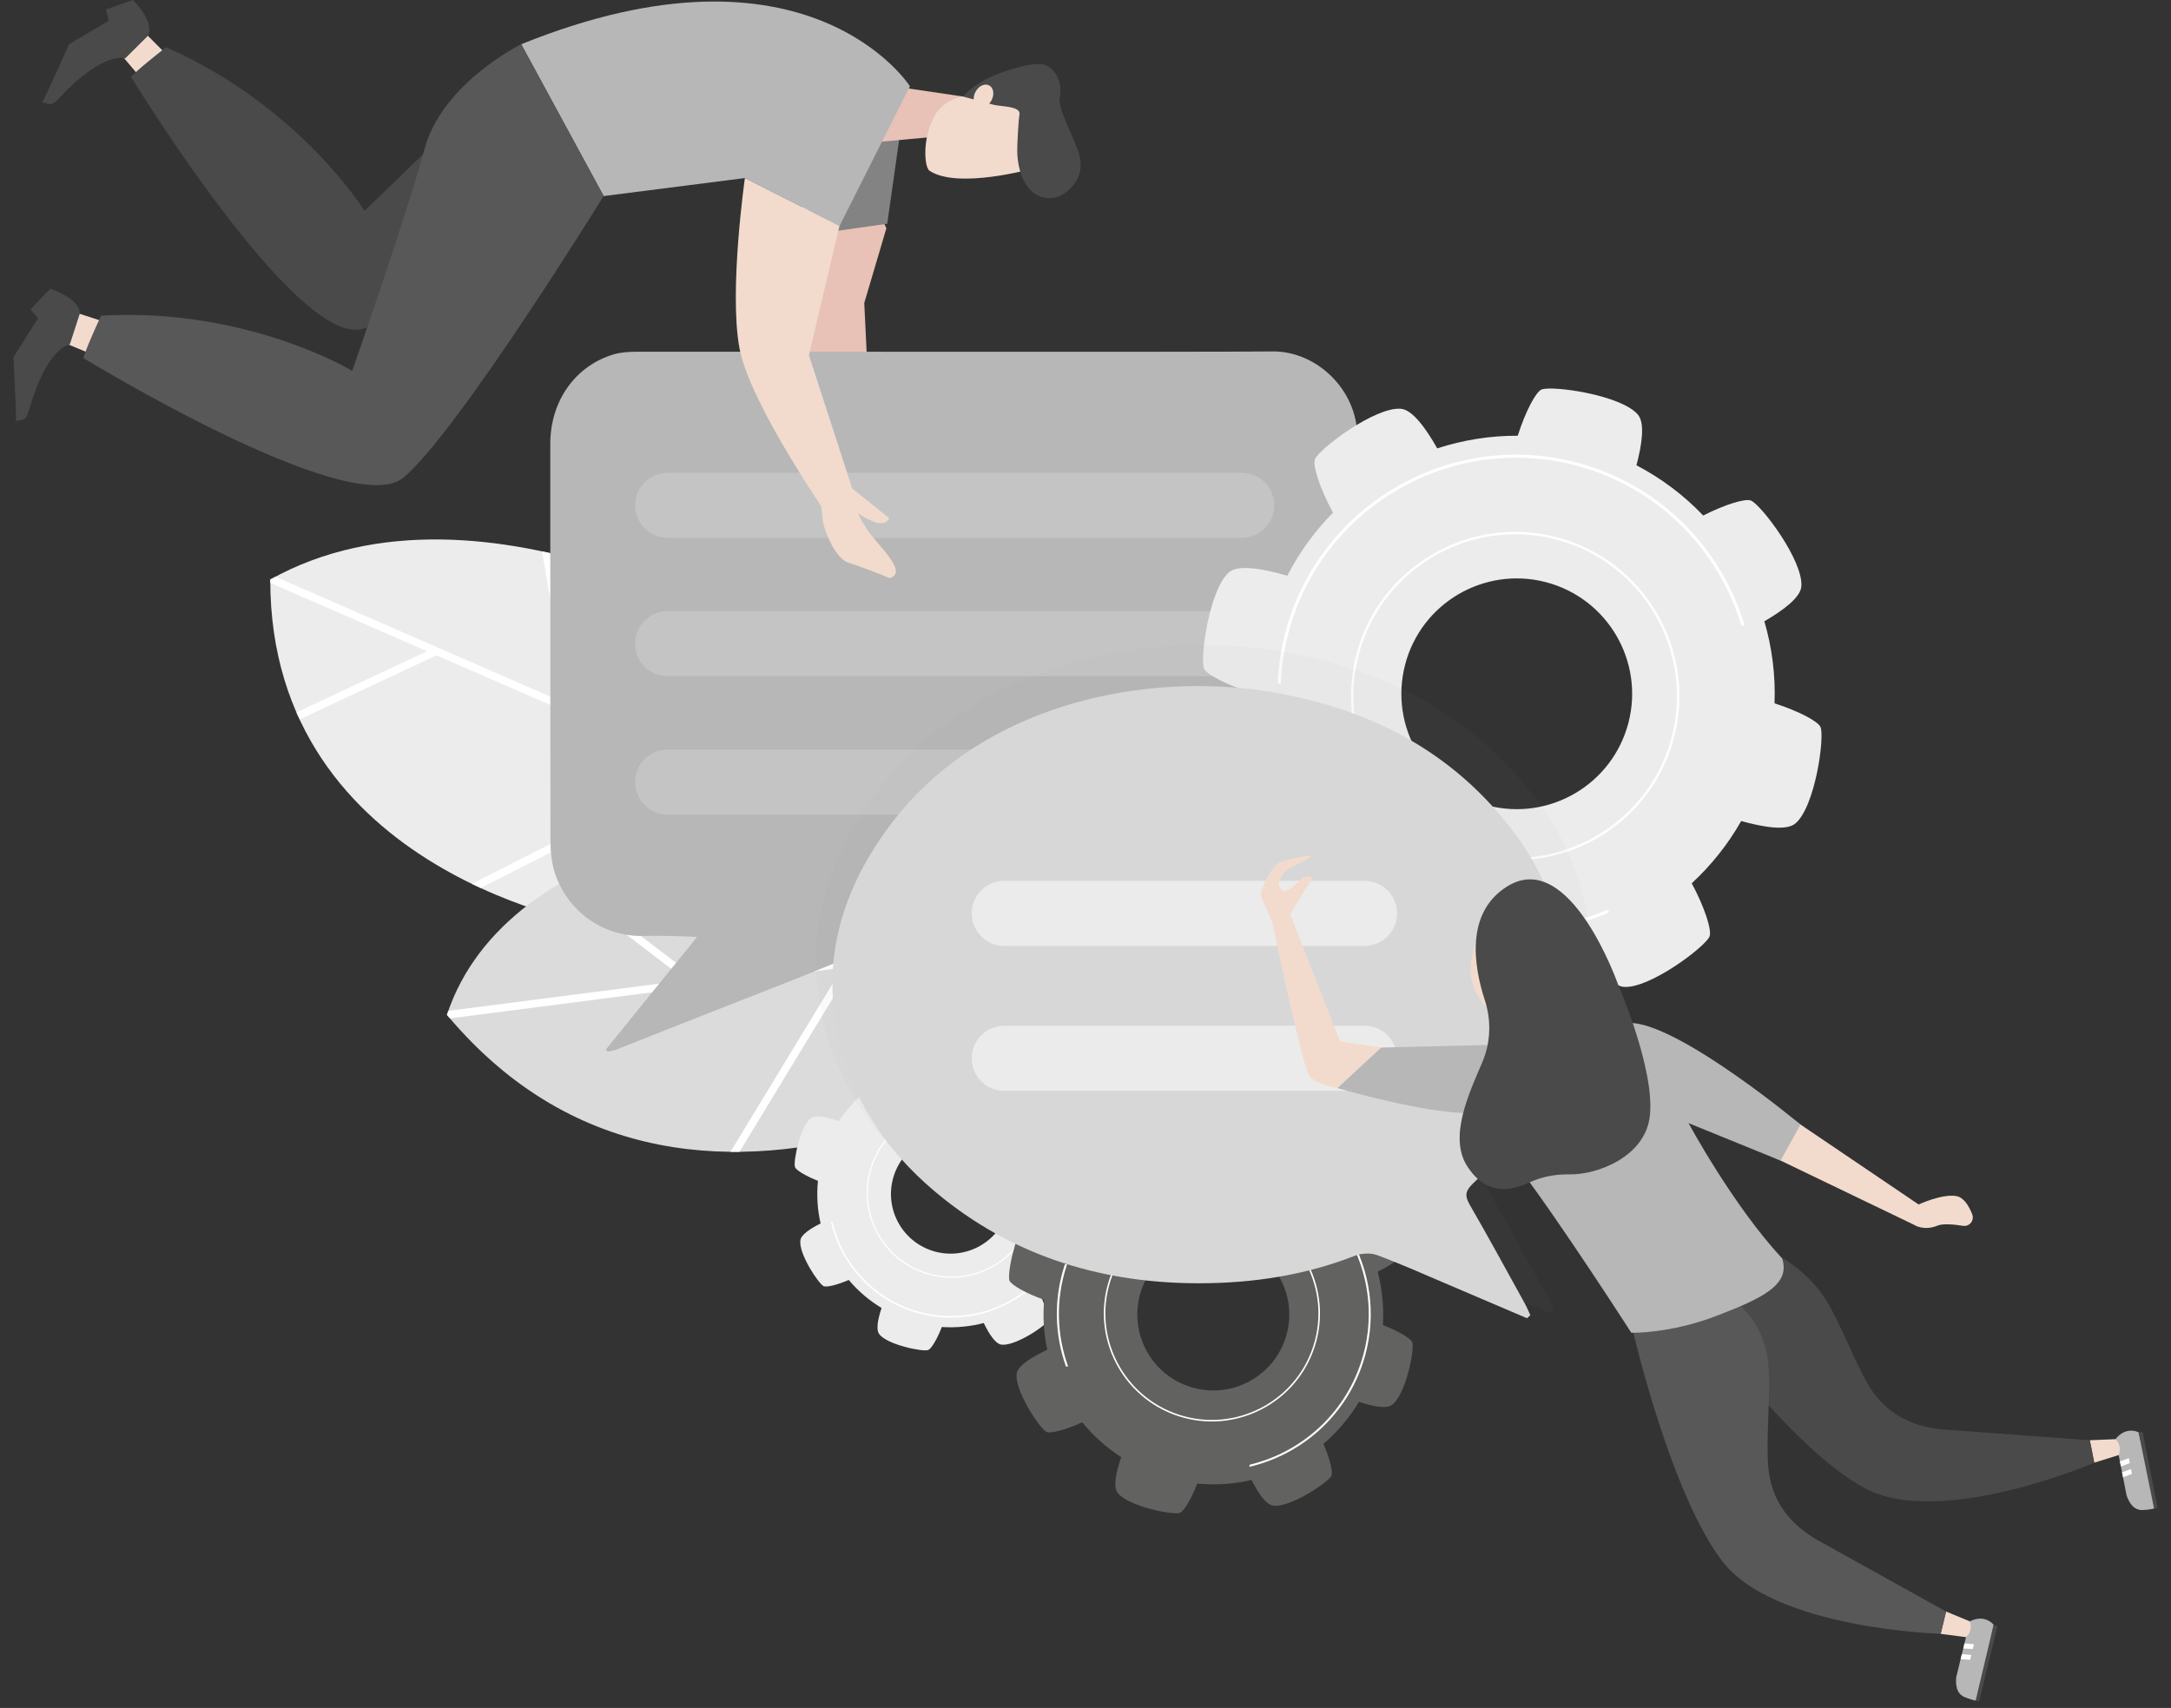 <svg width="136" height="107" viewBox="0 0 136 107" fill="none" xmlns="http://www.w3.org/2000/svg">
<rect x="0" y="0" width="136" height="107" fill="#333333" stroke="none"/>
<path d="M48.908 40.554C48.908 40.554 30.406 28.79 16.931 36.305C16.907 54.859 37.595 58.033 37.595 58.033L56.211 53.438L48.908 40.554Z" fill="#ECECEC"/>
<path d="M33.956 34.544L35.588 44.129L17.256 36.132C17.147 36.189 17.039 36.243 16.934 36.302C16.934 36.375 16.937 36.446 16.937 36.519L26.754 40.8L18.571 44.628C18.606 44.707 18.641 44.785 18.676 44.861L18.774 45.066L27.343 41.057L43.703 48.194L29.558 55.369C29.742 55.459 29.928 55.548 30.109 55.631L44.276 48.446L55.895 53.514L56.208 53.435L55.973 53.022L36.112 44.358L34.461 34.654C34.296 34.619 34.126 34.582 33.956 34.544Z" fill="white"/>
<path d="M50.13 50.974C50.13 50.974 31.854 51.909 27.997 63.579C44.105 82.824 69.723 63.693 69.723 63.693L50.13 50.974Z" fill="#DBDBDB"/>
<path d="M27.997 63.582C28.059 63.655 28.121 63.728 28.183 63.801L52.764 60.632L45.759 72.162C45.948 72.164 46.137 72.164 46.323 72.162L53.377 60.553L62.978 59.316L62.351 58.911L43.66 61.321L35.507 55.096C35.355 55.183 35.204 55.269 35.055 55.358L42.979 61.407L28.086 63.328C28.056 63.412 28.023 63.495 27.997 63.582Z" fill="white"/>
<path d="M69.605 76.243C69.529 76.033 68.791 75.598 67.892 75.284C67.94 74.463 67.865 73.65 67.678 72.867C68.438 72.518 69.202 72.075 69.267 71.665C69.397 70.835 68.132 68.936 67.811 68.782C67.605 68.685 66.749 68.909 65.874 69.339C65.355 68.736 64.745 68.204 64.058 67.764C64.35 66.98 64.58 66.118 64.334 65.786C63.84 65.108 61.6 64.66 61.265 64.778C61.054 64.851 60.622 65.586 60.309 66.483C59.474 66.407 58.647 66.459 57.85 66.624C57.51 65.891 57.081 65.178 56.686 65.119C55.857 64.989 53.958 66.254 53.804 66.575C53.712 66.767 53.901 67.518 54.274 68.328C53.612 68.866 53.028 69.509 52.55 70.241C51.837 69.992 51.11 69.83 50.808 70.049C50.13 70.543 49.681 72.783 49.8 73.118C49.868 73.307 50.465 73.674 51.24 73.977C51.148 74.885 51.208 75.787 51.405 76.649C50.764 76.968 50.194 77.346 50.14 77.694C50.011 78.524 51.275 80.423 51.596 80.577C51.772 80.66 52.431 80.506 53.169 80.188C53.744 80.871 54.436 81.468 55.225 81.944C55 82.619 54.865 83.286 55.073 83.573C55.568 84.251 57.807 84.699 58.142 84.58C58.331 84.513 58.701 83.91 59.001 83.135C59.895 83.194 60.782 83.105 61.627 82.886C61.954 83.562 62.351 84.18 62.718 84.237C63.548 84.367 65.447 83.103 65.601 82.781C65.693 82.589 65.504 81.83 65.126 81.014C65.747 80.458 66.29 79.807 66.727 79.069C67.481 79.342 68.278 79.537 68.597 79.304C69.272 78.815 69.723 76.579 69.605 76.243ZM58.383 78.353C56.424 77.71 55.357 75.598 56 73.639C56.643 71.681 58.755 70.614 60.714 71.257C62.672 71.9 63.74 74.012 63.097 75.971C62.454 77.929 60.344 78.996 58.383 78.353Z" fill="#ECECEC"/>
<path d="M57.945 79.785C55.16 78.869 53.639 75.86 54.555 73.075C55.47 70.29 58.48 68.769 61.265 69.684C64.05 70.6 65.571 73.61 64.655 76.395C63.74 79.177 60.73 80.698 57.945 79.785ZM61.241 69.757C58.496 68.855 55.53 70.354 54.628 73.099C53.725 75.844 55.225 78.81 57.969 79.712C60.714 80.615 63.68 79.115 64.582 76.371C65.485 73.626 63.985 70.66 61.241 69.757Z" fill="white"/>
<path d="M67.252 75.628C67.219 75.614 67.187 75.598 67.157 75.582C67.103 76.125 66.992 76.668 66.814 77.208C65.501 81.201 61.187 83.381 57.194 82.068C54.579 81.209 52.742 79.061 52.153 76.562C52.118 76.56 52.083 76.554 52.048 76.549C52.634 79.096 54.501 81.29 57.162 82.162C61.206 83.492 65.577 81.282 66.906 77.238C67.081 76.705 67.195 76.165 67.252 75.628Z" fill="white"/>
<path d="M57.026 67.65C58.564 67.102 60.284 67.04 61.951 67.588C61.984 67.599 62.016 67.612 62.048 67.623C62.046 67.588 62.048 67.553 62.048 67.518C62.027 67.51 62.005 67.502 61.984 67.493C60.303 66.942 58.566 67.002 57.013 67.55C57.018 67.583 57.024 67.618 57.026 67.65Z" fill="white"/>
<path d="M77.793 69.541C77.525 69.638 76.974 70.579 76.58 71.729C75.531 71.673 74.497 71.773 73.503 72.013C73.057 71.046 72.484 70.076 71.966 69.995C70.909 69.836 68.494 71.454 68.302 71.864C68.178 72.126 68.467 73.215 69.021 74.328C68.257 74.993 67.581 75.771 67.025 76.649C66.025 76.279 64.928 75.995 64.504 76.308C63.645 76.943 63.083 79.796 63.234 80.22C63.329 80.487 64.266 81.033 65.412 81.43C65.317 82.492 65.388 83.546 65.604 84.559C64.674 84.996 63.767 85.547 63.691 86.047C63.532 87.103 65.15 89.519 65.56 89.71C65.804 89.826 66.763 89.583 67.792 89.105C68.481 89.945 69.302 90.686 70.237 91.291C69.923 92.201 69.721 93.128 70.002 93.511C70.636 94.37 73.489 94.932 73.913 94.781C74.154 94.695 74.618 93.93 74.999 92.944C76.156 93.055 77.304 92.976 78.403 92.72C78.814 93.533 79.297 94.257 79.743 94.325C80.799 94.484 83.215 92.866 83.406 92.455C83.512 92.231 83.314 91.393 82.904 90.456C83.774 89.718 84.527 88.835 85.13 87.827C85.992 88.111 86.843 88.279 87.205 88.014C88.064 87.379 88.626 84.529 88.474 84.102C88.388 83.862 87.621 83.394 86.629 83.013C86.702 81.873 86.583 80.744 86.302 79.669C87.161 79.248 87.948 78.74 88.018 78.272C88.177 77.216 86.559 74.801 86.148 74.609C85.903 74.493 84.938 74.739 83.901 75.222C83.19 74.433 82.356 73.745 81.413 73.191C81.756 72.229 82.002 71.216 81.702 70.811C81.07 69.949 78.219 69.387 77.793 69.541ZM80.532 83.821C79.722 86.32 77.039 87.69 74.537 86.879C72.038 86.069 70.669 83.386 71.479 80.885C72.29 78.386 74.972 77.016 77.474 77.827C79.975 78.637 81.342 81.322 80.532 83.821Z" fill="#626261"/>
<path d="M82.358 84.372C81.207 87.925 77.379 89.875 73.83 88.724C70.277 87.573 68.327 83.746 69.478 80.196C70.628 76.643 74.456 74.693 78.006 75.844C81.558 76.997 83.512 80.823 82.358 84.372ZM69.569 80.225C68.435 83.727 70.358 87.498 73.859 88.632C77.36 89.767 81.132 87.844 82.266 84.343C83.401 80.841 81.477 77.07 77.976 75.936C74.478 74.801 70.707 76.724 69.569 80.225Z" fill="white"/>
<path d="M77.02 72.54C77.001 72.58 76.982 72.621 76.961 72.661C77.652 72.726 78.347 72.867 79.033 73.088C84.125 74.739 86.924 80.225 85.27 85.318C84.19 88.651 81.464 91.002 78.282 91.763C78.276 91.807 78.271 91.853 78.263 91.896C81.507 91.137 84.287 88.749 85.389 85.356C87.061 80.198 84.228 74.641 79.07 72.969C78.392 72.748 77.704 72.61 77.02 72.54Z" fill="white"/>
<path d="M66.909 85.601C66.203 83.645 66.117 81.455 66.806 79.329C66.819 79.288 66.835 79.248 66.849 79.204C66.803 79.207 66.76 79.204 66.714 79.204C66.706 79.231 66.695 79.258 66.684 79.288C65.99 81.433 66.074 83.643 66.779 85.618C66.825 85.612 66.865 85.607 66.909 85.601Z" fill="white"/>
<path d="M55.527 14.299L54.141 18.983L54.452 25.426L49.114 26.031L48.998 14.953L52.955 8.801L55.527 14.299Z" fill="#E8C2B6"/>
<path d="M56.702 6.103L55.581 14.018L48.998 14.953L56.702 6.103Z" fill="#838383"/>
<path d="M37.949 65.754C39.824 63.441 41.696 61.129 43.665 58.703C43.311 58.67 41.247 58.603 40.431 58.635C37.743 58.743 35.498 57.028 34.742 54.642C34.537 53.997 34.483 53.281 34.483 52.597C34.467 44.339 34.477 36.084 34.472 27.825C34.469 25.029 36.128 22.881 38.454 22.198C38.905 22.066 39.399 22.038 39.875 22.036C45.807 22.025 75.55 22.063 79.719 22.017C82.458 21.987 85.003 24.402 85.022 27.304C85.054 31.915 85.006 51.349 85.038 52.919C85.103 56.007 82.561 58.606 79.341 58.624C76.993 58.638 60.077 58.695 57.775 58.603C56.5 58.552 55.471 59.146 54.36 59.538C52.923 60.043 51.526 60.664 50.105 61.226C47.655 62.193 45.2 63.15 42.749 64.117C41.347 64.668 39.95 65.23 38.551 65.778C38.4 65.837 38.232 65.848 38.07 65.881C38.027 65.837 37.989 65.797 37.949 65.754Z" fill="#B7B7B7"/>
<path opacity="0.4" d="M77.785 33.698H41.825C40.699 33.698 39.786 32.785 39.786 31.658C39.786 30.532 40.699 29.619 41.825 29.619H77.785C78.911 29.619 79.824 30.532 79.824 31.658C79.824 32.785 78.911 33.698 77.785 33.698Z" fill="#D7D7D7"/>
<path opacity="0.4" d="M77.785 42.367H41.825C40.699 42.367 39.786 41.454 39.786 40.328C39.786 39.201 40.699 38.288 41.825 38.288H77.785C78.911 38.288 79.824 39.201 79.824 40.328C79.824 41.454 78.911 42.367 77.785 42.367Z" fill="#D7D7D7"/>
<path opacity="0.4" d="M77.785 51.036H41.825C40.699 51.036 39.786 50.123 39.786 48.996C39.786 47.87 40.699 46.957 41.825 46.957H77.785C78.911 46.957 79.824 47.87 79.824 48.996C79.824 50.123 78.911 51.036 77.785 51.036Z" fill="#D7D7D7"/>
<path d="M8.87 4.941L7.671 3.525C7.798 2.839 8.314 2.288 8.992 2.121L9.113 2.091L10.418 3.401L8.87 4.941Z" fill="#F2DBCD"/>
<path d="M32.435 3.72C32.965 4.652 33.616 5.522 34.369 6.289C34.24 8.977 35.247 11.506 36.914 13.534C32.141 16.279 25.249 20.064 22.615 20.626C18.417 21.523 8.208 4.817 8.208 4.817C8.208 4.817 8.508 4.439 10.405 2.958C18.798 6.656 22.831 13.207 22.831 13.207C22.831 13.207 29.18 7.154 32.435 3.72Z" fill="#4A4A4A"/>
<path d="M7.841 3.66C7.841 3.66 6.501 3.136 3.697 6.154C3.121 6.773 3.024 6.429 2.651 6.416C3.224 5.254 4.323 2.772 4.323 2.772L6.817 1.297L6.636 0.592L8.332 0C8.332 0 9.702 1.345 9.283 2.226C8.681 2.826 7.841 3.66 7.841 3.66Z" fill="#4A4A4A"/>
<path d="M58.588 8.564L55.23 8.874L55.119 5.279L60.317 6.046L58.588 8.564Z" fill="#E8C2B6"/>
<path d="M57.967 9.663C57.975 10.082 58.034 10.468 58.196 10.674C59.939 11.895 64.674 10.565 64.674 10.565L65.504 8.647L63.999 6.186L60.836 6.019C59.99 5.973 59.177 6.373 58.642 7.091C58.199 7.861 57.948 8.753 57.967 9.663Z" fill="#F2DBCD"/>
<path d="M62.2 6.554C62.729 6.694 63.958 6.635 63.864 7.175C63.796 7.569 63.729 8.923 63.723 9.377C63.713 10.463 64.121 12.4 65.771 12.416C66.598 12.424 67.316 11.63 67.532 11.125C67.746 10.628 67.74 10.066 67.568 9.555C67.16 8.356 66.255 6.762 66.387 6.132C66.611 5.071 65.995 4.004 65.093 4.012C64.129 4.02 62.672 4.509 61.746 4.976C61.211 5.246 60.727 5.608 60.317 6.046L62.2 6.554Z" fill="#4A4A4A"/>
<path d="M62.092 5.452C62.303 5.695 62.259 6.149 61.992 6.462C61.724 6.775 61.338 6.832 61.127 6.589C60.917 6.346 60.96 5.892 61.227 5.578C61.492 5.265 61.878 5.208 62.092 5.452Z" fill="#F2DBCD"/>
<path d="M5.874 22.244L4.161 21.531C3.961 20.861 4.17 20.137 4.696 19.678L4.791 19.594L6.549 20.164L5.874 22.244Z" fill="#F2DBCD"/>
<path d="M57.002 5.403C57.002 5.403 50.67 -4.52 32.651 2.772C34.437 6.062 37.816 12.284 37.816 12.284L46.664 11.154L52.588 14.161L57.002 5.403Z" fill="#B7B7B7"/>
<path d="M46.664 11.154C46.664 11.154 45.659 18.181 46.318 21.787C46.977 25.396 52.215 32.85 52.215 32.85L53.525 31.029L50.673 22.249L52.588 14.156L46.664 11.154Z" fill="#F2DBCD"/>
<path d="M53.49 31.134C53.487 31.329 53.544 31.994 54.29 33.131C54.957 34.152 56.97 35.867 55.719 36.219C54.506 35.686 53.02 35.208 53.02 35.208C52.318 34.814 51.764 33.579 51.564 32.745L51.259 30.102C51.259 30.102 52.145 29.165 52.177 29.111L52.664 29.392C52.847 30.016 53.131 30.602 53.49 31.134Z" fill="#F2DBCD"/>
<path d="M53.325 31.791C53.325 31.791 53.304 31.858 53.293 31.988C53.142 31.902 52.988 31.823 52.834 31.75C52.428 31.259 52.007 30.781 51.596 30.294C51.91 30.1 52.35 29.824 52.377 29.8L55.7 32.456C55.7 32.456 55.562 32.988 54.727 32.68C53.893 32.369 53.325 31.791 53.325 31.791Z" fill="#F2DBCD"/>
<path d="M32.651 2.772C32.651 2.772 27.713 5.192 26.6 9.317C25.487 13.445 22.064 23.235 22.064 23.235C22.064 23.235 15.489 19.245 6.331 19.777C5.32 21.96 5.226 22.433 5.226 22.433C5.226 22.433 21.926 32.647 25.255 29.935C28.583 27.223 37.814 12.281 37.814 12.281L32.651 2.772Z" fill="#585858"/>
<path d="M4.375 21.574C4.375 21.574 2.946 21.72 1.822 25.68C1.592 26.493 1.349 26.234 1.011 26.391C0.993 25.097 0.839 22.384 0.839 22.384L2.386 19.934L1.903 19.389L3.143 18.089C3.143 18.089 4.975 18.662 5.004 19.637C4.739 20.447 4.375 21.574 4.375 21.574Z" fill="#4A4A4A"/>
<path d="M75.426 41.886C75.596 42.283 77.071 43.034 78.852 43.534C78.857 45.128 79.1 46.69 79.554 48.175C78.128 48.937 76.704 49.888 76.631 50.685C76.483 52.3 79.151 55.82 79.789 56.077C80.197 56.242 81.821 55.707 83.463 54.77C84.538 55.872 85.778 56.825 87.156 57.593C86.683 59.143 86.348 60.829 86.859 61.448C87.896 62.696 92.27 63.298 92.905 63.028C93.302 62.861 94.047 61.394 94.547 59.621C96.165 59.67 97.757 59.473 99.275 59.057C100.02 60.429 100.933 61.756 101.701 61.826C103.316 61.974 106.836 59.305 107.093 58.668C107.247 58.287 106.793 56.858 105.977 55.337C107.19 54.218 108.241 52.908 109.076 51.436C110.486 51.83 111.907 52.057 112.463 51.595C113.711 50.558 114.314 46.184 114.044 45.549C113.892 45.193 112.69 44.553 111.164 44.064C111.231 42.3 111.007 40.565 110.526 38.923C111.723 38.228 112.779 37.434 112.842 36.751C112.99 35.135 110.321 31.615 109.684 31.359C109.332 31.218 108.082 31.594 106.696 32.296C105.499 31.043 104.094 29.976 102.514 29.149C102.868 27.817 103.049 26.512 102.611 25.985C101.574 24.737 97.2 24.135 96.565 24.405C96.209 24.556 95.566 25.764 95.077 27.298C93.34 27.29 91.64 27.569 90.033 28.09C89.32 26.826 88.48 25.675 87.766 25.61C86.151 25.461 82.631 28.13 82.374 28.768C82.22 29.149 82.677 30.594 83.504 32.12C82.369 33.269 81.399 34.595 80.643 36.07C79.154 35.635 77.593 35.351 77.007 35.84C75.758 36.878 75.156 41.254 75.426 41.886ZM96.844 36.472C100.704 37.483 103.016 41.43 102.009 45.293C100.998 49.153 97.052 51.466 93.188 50.458C89.325 49.448 87.016 45.501 88.023 41.638C89.031 37.777 92.98 35.465 96.844 36.472Z" fill="#ECECEC"/>
<path d="M97.519 33.655C103.006 35.089 106.304 40.719 104.87 46.206C103.435 51.693 97.805 54.991 92.319 53.557C86.832 52.122 83.533 46.492 84.968 41.006C86.402 35.519 92.032 32.22 97.519 33.655ZM92.354 53.416C97.762 54.829 103.313 51.579 104.726 46.171C106.139 40.762 102.889 35.211 97.481 33.798C92.073 32.385 86.521 35.635 85.108 41.043C83.695 46.452 86.945 52.001 92.354 53.416Z" fill="white"/>
<path d="M80.043 42.794C80.108 42.818 80.17 42.845 80.232 42.872C80.273 41.819 80.421 40.754 80.7 39.693C82.755 31.826 90.83 27.098 98.697 29.154C103.848 30.5 107.652 34.428 109.087 39.185C109.087 39.185 109.087 39.185 109.089 39.185C109.157 39.187 109.224 39.193 109.292 39.201C107.855 34.349 103.989 30.34 98.745 28.971C90.776 26.888 82.599 31.675 80.516 39.644C80.24 40.695 80.089 41.748 80.043 42.794Z" fill="white"/>
<path d="M100.742 56.979C97.838 58.219 94.52 58.546 91.238 57.687C91.173 57.671 91.111 57.649 91.049 57.633C91.057 57.701 91.06 57.768 91.062 57.836C91.106 57.847 91.149 57.863 91.192 57.874C94.504 58.741 97.851 58.414 100.785 57.171C100.766 57.106 100.752 57.044 100.742 56.979Z" fill="white"/>
<g opacity="0.21">
<path opacity="0.21" d="M97.13 82.289C95.387 81.544 93.645 80.796 91.903 80.055C90.344 79.394 88.799 78.699 87.213 78.11C86.778 77.948 86.17 77.975 85.735 78.145C82.418 79.445 78.96 79.969 75.429 79.972C69.186 79.977 63.451 78.302 58.512 74.39C55.108 71.694 52.604 68.307 51.583 64.009C50.284 58.552 51.778 53.738 55.127 49.377C60.517 42.364 69.923 39.714 78.452 40.568C78.822 40.606 79.192 40.652 79.562 40.706C86.397 41.732 92.262 44.628 96.438 50.342C98.251 52.822 99.315 55.593 99.577 58.724C100.074 64.671 97.74 69.379 93.561 73.356C93.088 73.804 92.967 74.131 93.318 74.739C94.577 76.911 95.774 79.123 96.987 81.32C97.122 81.566 97.227 81.83 97.346 82.084C97.273 82.154 97.203 82.222 97.13 82.289Z" fill="#8B8B8C"/>
</g>
<path d="M95.663 82.589C94.015 81.884 92.367 81.177 90.719 80.477C89.244 79.85 87.783 79.196 86.283 78.637C85.873 78.483 85.297 78.507 84.884 78.669C81.745 79.899 78.476 80.393 75.137 80.396C69.232 80.401 63.807 78.815 59.139 75.117C55.919 72.567 53.552 69.363 52.585 65.297C51.359 60.135 52.769 55.583 55.938 51.46C61.035 44.828 69.931 42.321 77.998 43.129C78.349 43.164 78.698 43.207 79.046 43.259C85.511 44.228 91.06 46.968 95.006 52.371C96.719 54.716 97.727 57.339 97.975 60.3C98.445 65.924 96.238 70.376 92.283 74.136C91.838 74.561 91.721 74.871 92.054 75.447C93.245 77.502 94.374 79.593 95.525 81.671C95.655 81.903 95.752 82.152 95.865 82.395C95.801 82.462 95.733 82.527 95.663 82.589Z" fill="#D7D7D7"/>
<path opacity="0.5" d="M85.478 59.262H62.913C61.786 59.262 60.873 58.349 60.873 57.222C60.873 56.096 61.786 55.183 62.913 55.183H85.478C86.605 55.183 87.518 56.096 87.518 57.222C87.515 58.352 86.605 59.262 85.478 59.262Z" fill="white"/>
<path opacity="0.5" d="M85.478 68.339H62.913C61.786 68.339 60.873 67.426 60.873 66.299C60.873 65.173 61.786 64.26 62.913 64.26H85.478C86.605 64.26 87.518 65.173 87.518 66.299C87.515 67.426 86.605 68.339 85.478 68.339Z" fill="white"/>
<path d="M132.527 90.162L133.216 93.681C133.373 94.135 133.654 94.622 134.213 94.603C134.213 94.603 134.583 94.592 134.94 94.514C135.11 94.352 133.967 89.729 133.967 89.729L133.94 89.713C133.048 89.375 132.527 90.162 132.527 90.162Z" fill="#B7B7B7"/>
<path d="M134.94 94.514L133.967 89.729L134.224 89.721L135.164 94.478L134.94 94.514Z" fill="#4A4A4A"/>
<path d="M132.797 91.555L132.862 91.874L133.419 91.661L133.359 91.353L132.797 91.555Z" fill="white"/>
<path d="M132.932 92.236L132.997 92.552L133.554 92.339L133.492 92.034L132.932 92.236Z" fill="white"/>
<path d="M130.914 90.229L132.527 90.162C132.773 90.407 132.857 90.772 132.743 91.099L132.722 91.158L131.193 91.637L130.914 90.229Z" fill="#F2DBCD"/>
<path d="M110.221 78.145C110.221 78.145 112.199 78.688 113.895 80.747C115.024 82.117 115.932 84.834 117.023 86.731C118.02 88.465 119.625 89.34 121.616 89.546L130.914 90.232L131.193 91.639C131.193 91.639 121.602 95.759 116.861 93.257C112.123 90.753 106.064 82.195 106.064 82.195L110.221 78.145Z" fill="#4A4A4A"/>
<path d="M123.402 101.578L122.548 105.063C122.499 105.541 122.551 106.1 123.064 106.319C123.064 106.319 123.404 106.465 123.761 106.543C123.985 106.468 124.89 101.791 124.89 101.791L124.874 101.767C124.207 101.084 123.402 101.578 123.402 101.578Z" fill="#B7B7B7"/>
<path d="M123.761 106.541L124.89 101.789L125.125 101.891L123.98 106.6L123.761 106.541Z" fill="#4A4A4A"/>
<path d="M123.061 102.956L122.988 103.272L123.58 103.312L123.655 103.007L123.061 102.956Z" fill="white"/>
<path d="M122.896 103.631L122.823 103.944L123.418 103.985L123.491 103.68L122.896 103.631Z" fill="white"/>
<path d="M121.91 100.962L123.402 101.578C123.523 101.905 123.445 102.27 123.204 102.521L123.161 102.567L121.573 102.359L121.91 100.962Z" fill="#F2DBCD"/>
<path d="M108.208 81.301C108.208 81.301 109.951 81.96 110.626 84.54C111.075 86.258 110.58 89.767 110.775 91.947C110.95 93.941 112.039 95.41 113.76 96.432L121.91 100.962L121.57 102.356C121.57 102.356 111.134 102.064 107.887 97.804C104.637 93.541 102.317 83.473 102.317 83.473L108.208 81.301Z" fill="#585858"/>
<path d="M112.328 70.138L120.19 75.46C120.19 75.46 121.643 74.779 122.551 74.933C123.026 75.014 123.348 75.566 123.547 76.073C123.699 76.46 123.375 76.862 122.967 76.797C122.41 76.708 121.721 76.643 121.384 76.781C120.487 77.148 119.887 76.724 119.887 76.724L110.559 72.235L112.328 70.138Z" fill="#F2DBCD"/>
<path d="M86.524 65.632L83.939 65.235L80.826 57.285L82.215 54.986C82.215 54.986 81.75 54.729 81.353 55.207C80.956 55.685 80.47 55.847 80.47 55.847C80.47 55.847 79.797 55.612 80.321 54.848C80.556 54.324 80.997 54.426 82.142 53.654C82.031 53.473 80.216 54.002 80.216 54.002C79.638 54.146 78.995 55.864 78.995 55.864C78.981 56.029 79.011 56.193 79.076 56.345L79.703 57.79C79.703 57.79 81.531 66.597 82.007 67.364C82.482 68.131 84.6 68.272 84.6 68.272L86.524 65.632Z" fill="#F2DBCD"/>
<path d="M102.284 64.092C105.456 64.344 112.79 70.452 112.79 70.452L111.542 72.71L105.78 70.365C105.78 70.365 108.541 75.501 111.637 78.834C112.18 80.469 110.464 81.309 107.536 82.435C104.607 83.562 102.192 83.497 102.192 83.497C102.192 83.497 97.827 76.703 95.233 73.272C92.64 69.841 93.069 69.039 92.227 69.728C89.46 69.833 83.784 68.166 83.784 68.166L86.524 65.629L95.668 65.405C95.666 65.405 99.483 64.238 102.284 64.092Z" fill="#B7B7B7"/>
<path d="M92.843 57.344L92.213 59.946C91.946 61.051 92.267 62.215 93.059 63.028L93.777 63.763L92.843 57.344Z" fill="#F2DBCD"/>
<path d="M94.428 55.526C98.359 53.092 101.36 61.672 101.36 61.672C101.36 61.672 103.692 66.999 103.351 69.93C103.057 72.467 100.069 73.61 98.299 73.575C97.435 73.558 96.576 73.72 95.793 74.085C94.642 74.62 93.075 74.936 91.878 73.004C90.752 71.186 92.051 68.434 92.859 66.545C93.385 65.313 93.429 63.933 93.015 62.658C92.316 60.516 91.784 57.163 94.428 55.526Z" fill="#4A4A4A"/>
</svg>
